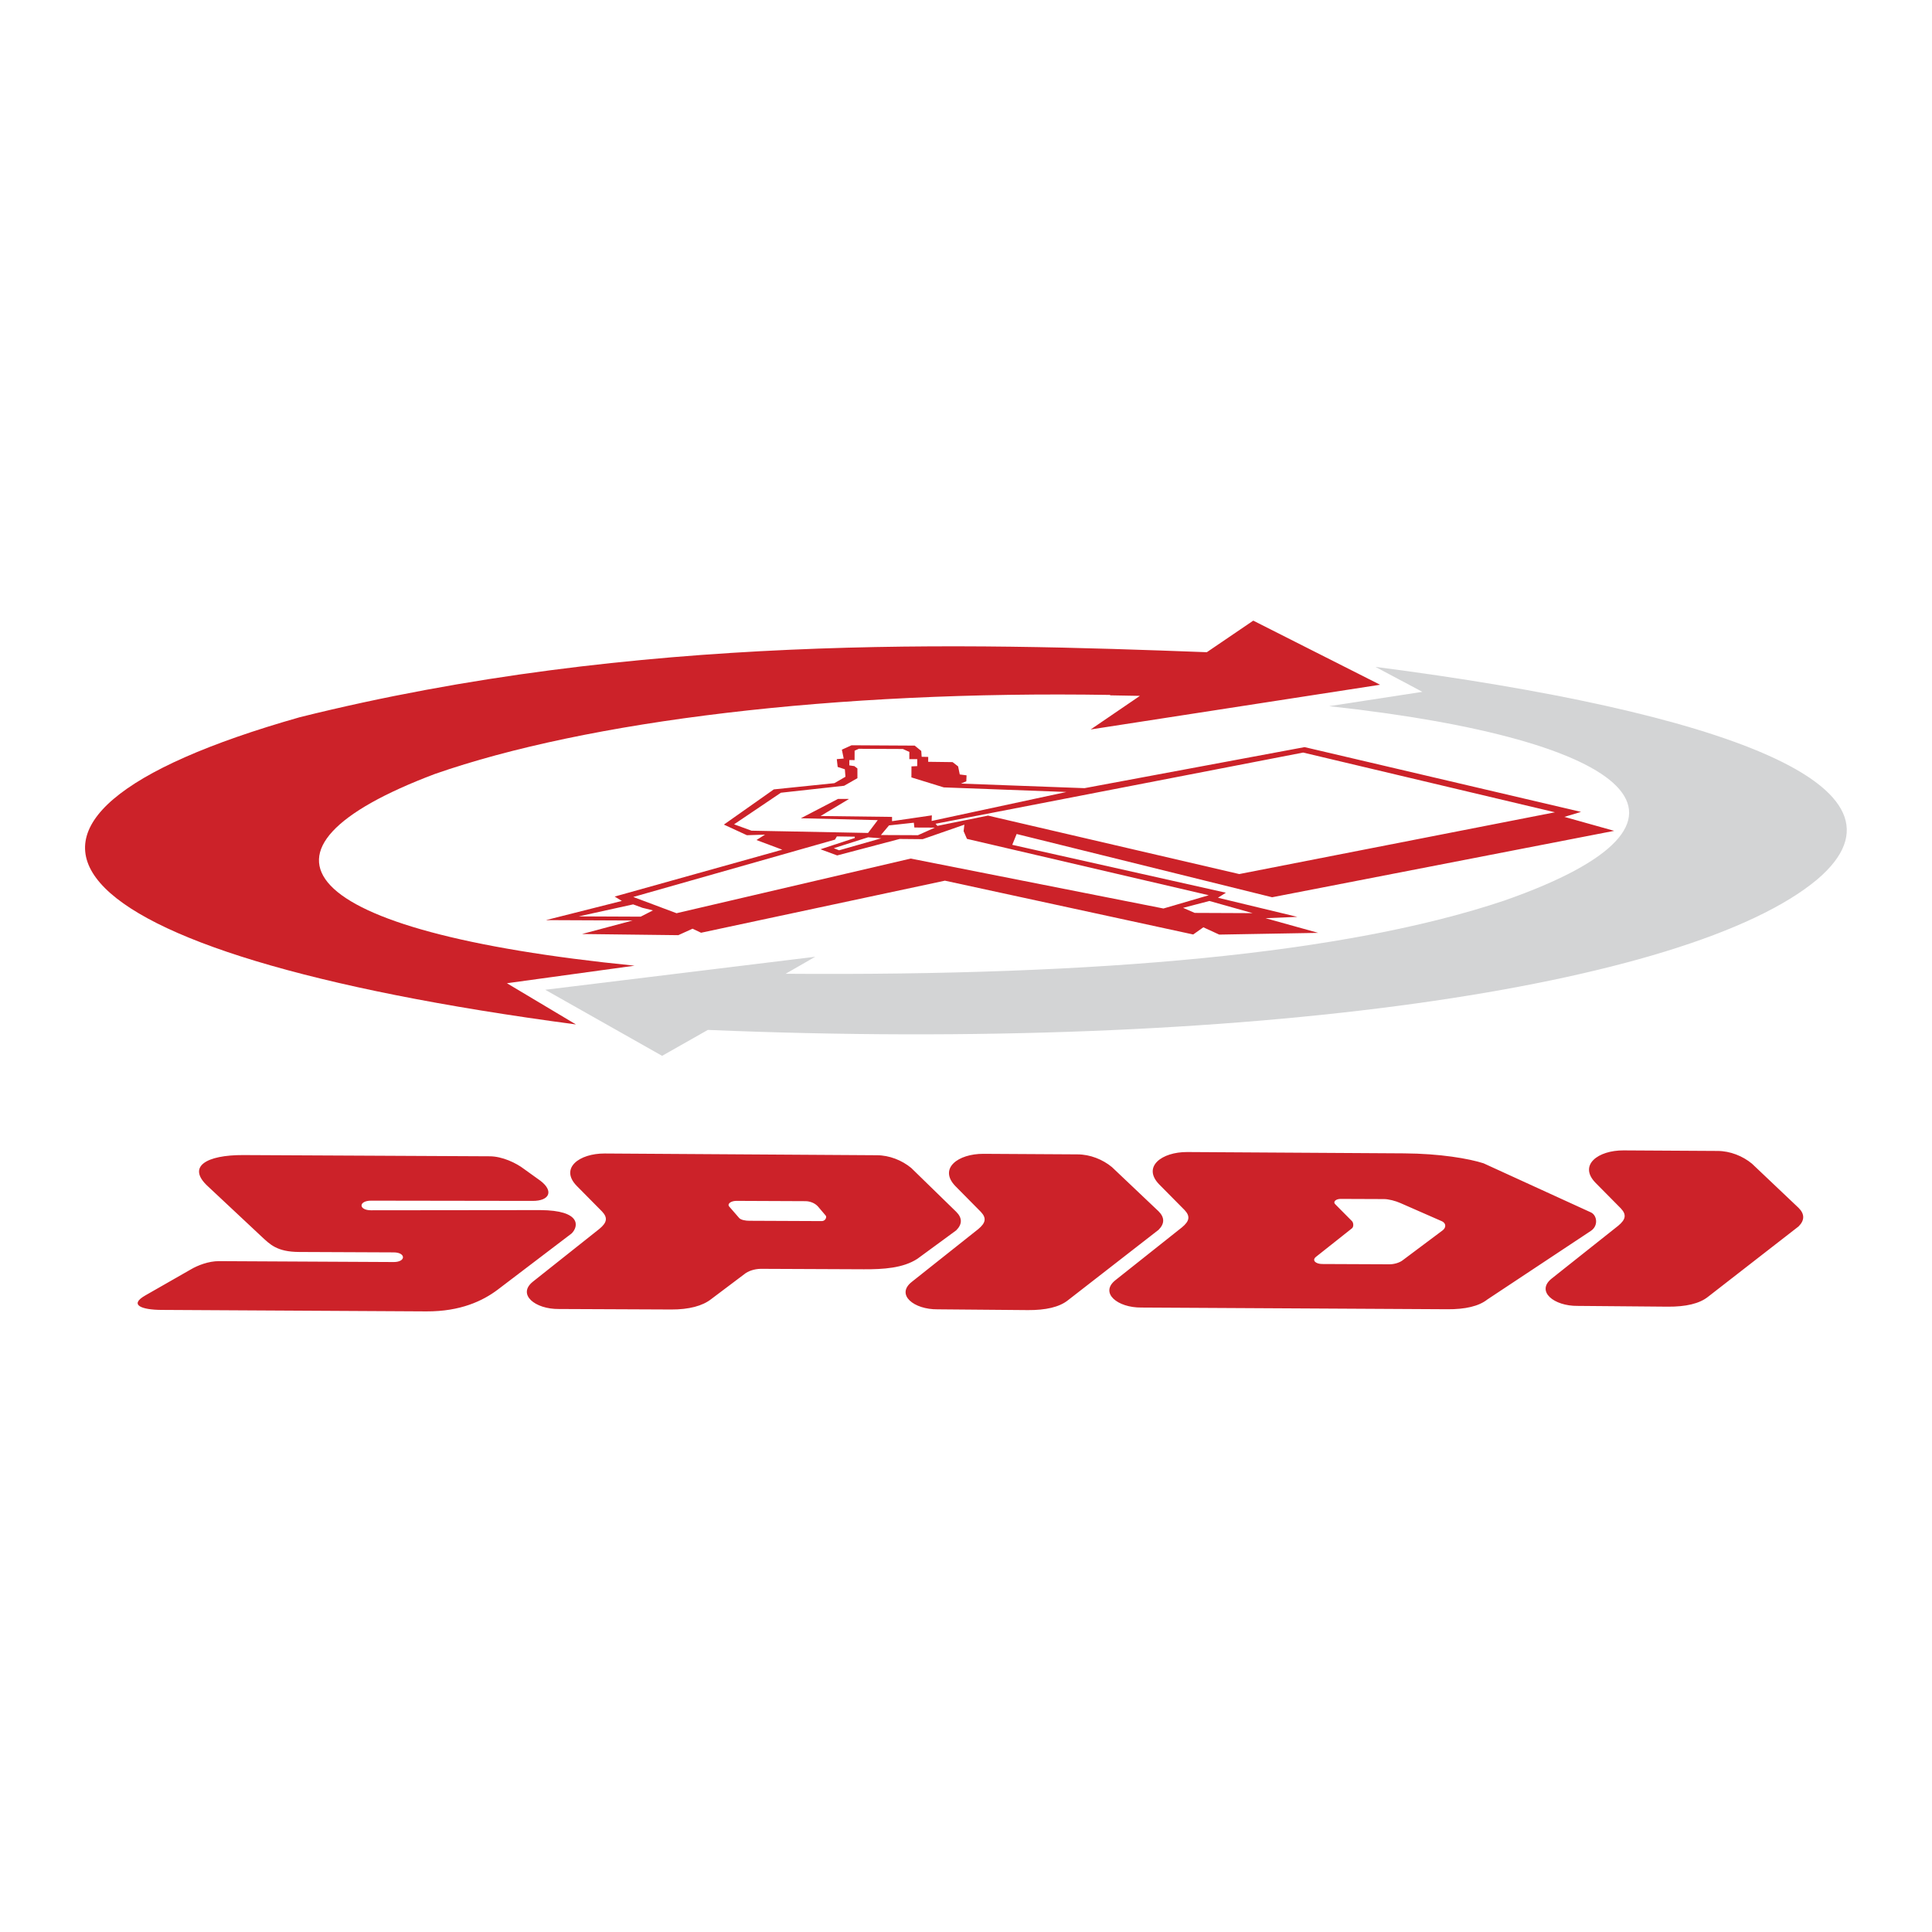<svg xmlns="http://www.w3.org/2000/svg" width="2500" height="2500" viewBox="0 0 192.756 192.756"><g fill-rule="evenodd" clip-rule="evenodd"><path fill="#fff" d="M0 0h192.756v192.756H0V0z"/><path d="M144.395 130.624c1.793.012 3.148-.299 4.002-.977l10.326-6.843c.77-.515.613-1.551.008-1.84l-10.717-4.901c-1.451-.468-4.34-.969-7.93-.992l-21.635-.132c-2.541-.012-4.498 1.458-2.811 3.214l2.547 2.574c.574.611.508 1.093-.266 1.73l-6.631 5.264c-1.607 1.275.213 2.759 2.586 2.733l30.521.17zm-41.854.085c1.793.012 3.146-.299 4-.976l9.045-7.03c.629-.623.609-1.248.008-1.848l-4.654-4.412c-.922-.764-2.174-1.267-3.434-1.271l-9.385-.055c-2.541-.011-4.498 1.458-2.81 3.214l2.544 2.574c.576.612.51 1.093-.264 1.731l-6.63 5.263c-1.61 1.276.212 2.76 2.585 2.733l8.995.077zm-35.583-.06c1.775.008 3.144-.36 3.998-1.037l3.296-2.481c.386-.323 1.008-.528 1.645-.54l10.296.045c1.953.009 3.906-.116 5.331-1.042l3.875-2.84c.628-.623.609-1.248.007-1.848l-4.491-4.377c-.921-.764-2.174-1.267-3.432-1.271l-27.15-.173c-2.541-.011-4.498 1.458-2.81 3.214l2.545 2.574c.575.612.508 1.093-.264 1.731l-6.63 5.263c-1.609 1.276.212 2.76 2.585 2.733l11.199.049zm99.438-.282c1.793.012 3.146-.299 4.002-.976l9.045-7.03c.627-.622.607-1.248.006-1.848l-4.654-4.412c-.922-.764-2.174-1.267-3.432-1.271l-9.387-.055c-2.541-.011-4.496 1.458-2.809 3.214l2.545 2.574c.574.612.508 1.093-.264 1.731l-6.631 5.263c-1.609 1.276.213 2.76 2.584 2.733l8.995.077zm-35.123-4.954l3.602-2.855c.193-.138.18-.555.012-.726l-1.66-1.674c-.277-.264.064-.54.518-.543l4.316.017c.463-.006 1.18.182 1.664.4l4.16 1.824c.416.216.391.634.049.895l-3.951 2.957c-.338.281-.91.434-1.373.432l-6.689-.029c-.657-.004-1.042-.36-.648-.698zm-57.53-3.898c.172.203.652.282 1.012.282l7.233.032c.363.002.538-.41.38-.564l-.751-.884c-.297-.343-.796-.537-1.255-.54l-6.887-.03c-.522-.001-.928.275-.737.547l1.005 1.157zm-31.188 9.322c3.395.015 5.621-1.055 7.087-2.156l7.389-5.62c.706-.696.972-2.307-3.124-2.329l-16.871.018c-1.29.005-1.286-.965.004-.96l16.094.024c1.691.008 2.14-.974.786-2.008l-1.631-1.172c-.789-.606-2.174-1.267-3.432-1.271l-24.586-.122c-3.669-.017-5.704 1.147-3.502 3.143l5.292 4.955c.864.802 1.555 1.562 3.791 1.57l9.437.041c1.208.006 1.233.955.005.963l-17.443-.089c-1.036-.005-2.131.422-2.81.824l-4.542 2.596c-1.701.971-.293 1.438 1.605 1.445l26.451.148zM57.463 102.209C4.06 95.114-6.523 81.897 29.909 71.557c33.679-8.391 66.475-7.393 90.496-6.486l4.633-3.15 12.656 6.396-28.877 4.461 4.912-3.351-2.971-.054v-.04c-27.475-.45-52.215 2.596-67.377 7.888-20.174 7.612-14.188 15.718 19.928 19.125l-12.734 1.751 6.888 4.112z" fill="#cc2229"/><path d="M54.397 98.749l26.937-3.292-2.95 1.695c31.297.234 55.868-1.967 71.741-7.316 22.463-7.883 13.143-16.042-17.523-19.381l9.309-1.43-4.688-2.491c34.496 4.457 54.98 11.888 44.105 21.189-12.809 10.754-57.123 17.279-110.704 15.031l-4.566 2.587-11.661-6.592z" fill="#d3d4d5"/><path d="M94.275 87.865l-24.33 5.195-.849-.403-1.422.645-9.61-.116 5.052-1.348-8.65-.038 7.577-1.914-.719-.436 16.725-4.676-2.577-.964.855-.539-1.809.059-2.296-1.06 4.981-3.512 6.044-.622 1.103-.637-.058-.749-.717-.232-.088-.779.688-.058-.18-.887.964-.439 6.3.035.654.532.042.583.654.013-.002.487 2.435.032.549.426.166.805.677.087-.024.593-.53.231 12.322.456 21.957-4.095 27.58 6.463-1.66.498 4.967 1.392-34.125 6.627-25.49-6.311-.438 1.08 21.316 4.778-.795.501 7.922 1.909-3.174.131 5.256 1.464-9.875.173-1.584-.728-1.012.717-24.772-5.369zm35.739-12.782l25.125 5.959-31.5 6.163-25.062-5.832-5.054 1.024-.182-.21 36.673-7.104zm-40.252 8.619l-6.237 1.645-1.668-.615 3.423-1.125.001-.132-1.785-.027-.191.322-20.125 5.721 4.318 1.621 23.363-5.453 25.217 4.982 4.52-1.322-24.125-5.625-.333-.769.075-.647-4.157 1.445-2.296-.021zm-3.156-.598l-11.628-.226-1.738-.636 4.671-3.151 6.307-.695 1.328-.757-.002-.969-.302-.234-.504-.074v-.528l.524.002.004-.94.417-.188 4.397.019.647.292-.003.721.79.001-.003.694-.573.027-.006 1.1 3.228.996 12.236.458-13.445 2.891.021-.559-3.972.58v-.426l-7.131-.088 2.841-1.703-1.099-.005-3.709 1.93 7.672.188-.968 1.28zM57.73 91.429l5.438-1.198.925.341 1.052.257-1.225.627-6.19-.027zm60.305-.853l2.629-.686 4.312 1.215-5.779-.025-1.162-.504zM87.89 83.311l.807-.96 2.478-.27.051.481 2.048.009-1.689.756-3.695-.016zm-4.703 1.313l3.423-1.087 1.311.101-4.203 1.197-.531-.211z" fill="#cc2229"/></g></svg>